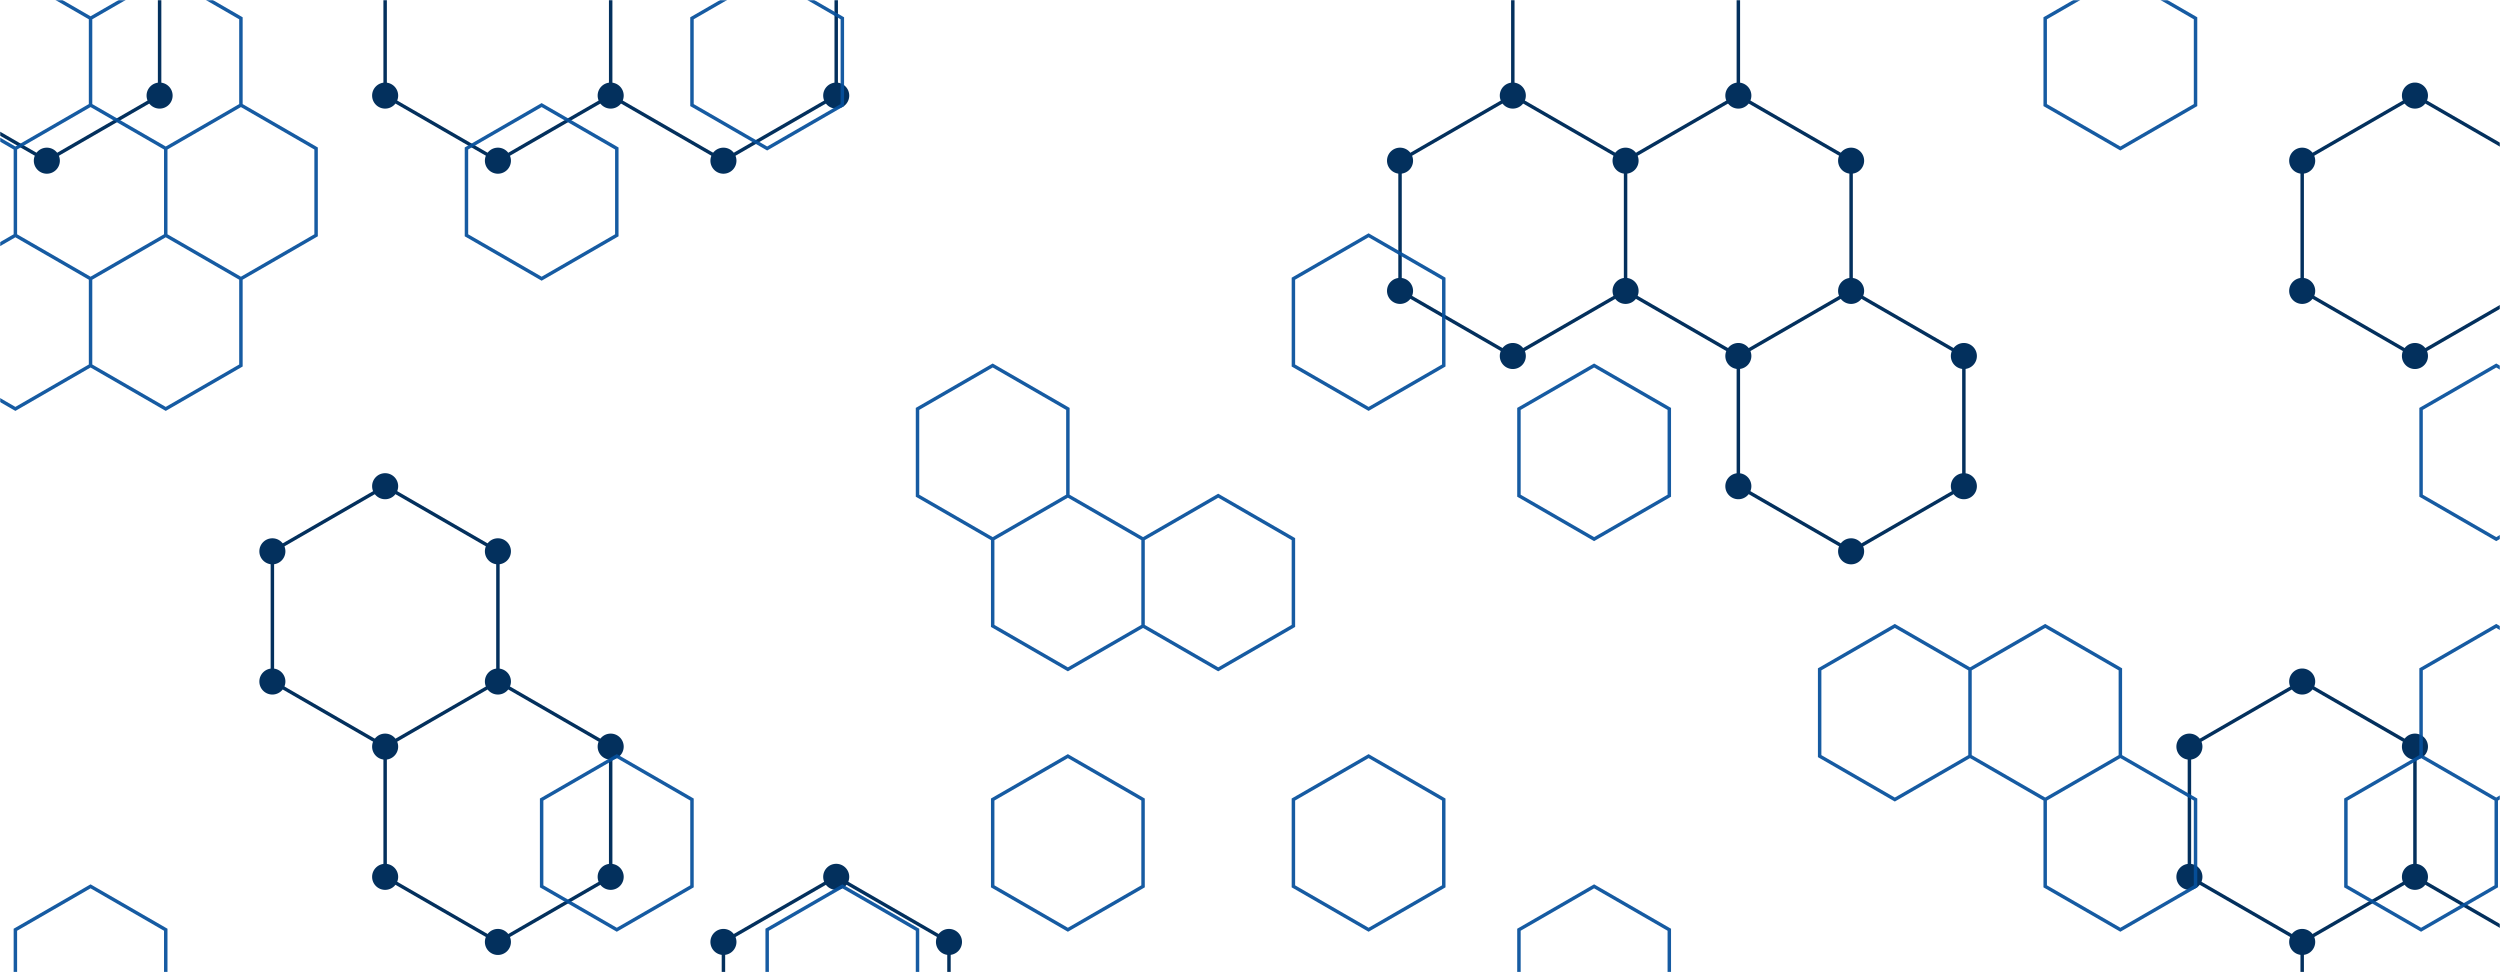 <svg xmlns="http://www.w3.org/2000/svg" version="1.1" xmlns:xlink="http://www.w3.org/1999/xlink" xmlns:svgjs="http://svgjs.com/svgjs" width="1440" height="560" preserveAspectRatio="none" viewBox="0 0 1440 560"><g mask="url(&quot;#SvgjsMask1001&quot;)" fill="none"><path d="M26.98 -57.44L91.93 -19.94L91.93 55.06L26.98 92.56L-37.97 55.06L-37.97 -19.94zM221.84 280.06L286.8 317.56L286.8 392.56L221.84 430.06L156.89 392.56L156.89 317.56zM286.8 -57.44L351.75 -19.94L351.75 55.06L286.8 92.56L221.84 55.06L221.84 -19.94zM286.8 392.56L351.75 430.06L351.75 505.06L286.8 542.56L221.84 505.06L221.84 430.06zM416.7 -57.44L481.66 -19.94L481.66 55.06L416.7 92.56L351.75 55.06L351.75 -19.94zM481.66 505.06L546.61 542.56L546.61 617.56L481.66 655.06L416.7 617.56L416.7 542.56zM871.38 55.06L936.33 92.56L936.33 167.56L871.38 205.06L806.42 167.56L806.42 92.56zM936.33 -57.44L1001.29 -19.94L1001.29 55.06L936.33 92.56L871.38 55.06L871.38 -19.94zM1001.29 55.06L1066.24 92.56L1066.24 167.56L1001.29 205.06L936.33 167.56L936.33 92.56zM1066.24 167.56L1131.19 205.06L1131.19 280.06L1066.24 317.56L1001.29 280.06L1001.29 205.06zM1391.01 55.06L1455.96 92.56L1455.96 167.56L1391.01 205.06L1326.06 167.56L1326.06 92.56zM1326.06 392.56L1391.01 430.06L1391.01 505.06L1326.06 542.56L1261.1 505.06L1261.1 430.06zM1391.01 505.06L1455.96 542.56L1455.96 617.56L1391.01 655.06L1326.06 617.56L1326.06 542.56zM1520.92 505.06L1585.87 542.56L1585.87 617.56L1520.92 655.06L1455.96 617.56L1455.96 542.56z" stroke="#03305d" stroke-width="2"></path><path d="M19.48 -57.44 a7.5 7.5 0 1 0 15 0 a7.5 7.5 0 1 0 -15 0zM84.43 -19.94 a7.5 7.5 0 1 0 15 0 a7.5 7.5 0 1 0 -15 0zM84.43 55.06 a7.5 7.5 0 1 0 15 0 a7.5 7.5 0 1 0 -15 0zM19.48 92.56 a7.5 7.5 0 1 0 15 0 a7.5 7.5 0 1 0 -15 0zM-45.47 55.06 a7.5 7.5 0 1 0 15 0 a7.5 7.5 0 1 0 -15 0zM-45.47 -19.94 a7.5 7.5 0 1 0 15 0 a7.5 7.5 0 1 0 -15 0zM214.34 280.06 a7.5 7.5 0 1 0 15 0 a7.5 7.5 0 1 0 -15 0zM279.3 317.56 a7.5 7.5 0 1 0 15 0 a7.5 7.5 0 1 0 -15 0zM279.3 392.56 a7.5 7.5 0 1 0 15 0 a7.5 7.5 0 1 0 -15 0zM214.34 430.06 a7.5 7.5 0 1 0 15 0 a7.5 7.5 0 1 0 -15 0zM149.39 392.56 a7.5 7.5 0 1 0 15 0 a7.5 7.5 0 1 0 -15 0zM149.39 317.56 a7.5 7.5 0 1 0 15 0 a7.5 7.5 0 1 0 -15 0zM279.3 -57.44 a7.5 7.5 0 1 0 15 0 a7.5 7.5 0 1 0 -15 0zM344.25 -19.94 a7.5 7.5 0 1 0 15 0 a7.5 7.5 0 1 0 -15 0zM344.25 55.06 a7.5 7.5 0 1 0 15 0 a7.5 7.5 0 1 0 -15 0zM279.3 92.56 a7.5 7.5 0 1 0 15 0 a7.5 7.5 0 1 0 -15 0zM214.34 55.06 a7.5 7.5 0 1 0 15 0 a7.5 7.5 0 1 0 -15 0zM214.34 -19.94 a7.5 7.5 0 1 0 15 0 a7.5 7.5 0 1 0 -15 0zM344.25 430.06 a7.5 7.5 0 1 0 15 0 a7.5 7.5 0 1 0 -15 0zM344.25 505.06 a7.5 7.5 0 1 0 15 0 a7.5 7.5 0 1 0 -15 0zM279.3 542.56 a7.5 7.5 0 1 0 15 0 a7.5 7.5 0 1 0 -15 0zM214.34 505.06 a7.5 7.5 0 1 0 15 0 a7.5 7.5 0 1 0 -15 0zM409.2 -57.44 a7.5 7.5 0 1 0 15 0 a7.5 7.5 0 1 0 -15 0zM474.16 -19.94 a7.5 7.5 0 1 0 15 0 a7.5 7.5 0 1 0 -15 0zM474.16 55.06 a7.5 7.5 0 1 0 15 0 a7.5 7.5 0 1 0 -15 0zM409.2 92.56 a7.5 7.5 0 1 0 15 0 a7.5 7.5 0 1 0 -15 0zM474.16 505.06 a7.5 7.5 0 1 0 15 0 a7.5 7.5 0 1 0 -15 0zM539.11 542.56 a7.5 7.5 0 1 0 15 0 a7.5 7.5 0 1 0 -15 0zM539.11 617.56 a7.5 7.5 0 1 0 15 0 a7.5 7.5 0 1 0 -15 0zM474.16 655.06 a7.5 7.5 0 1 0 15 0 a7.5 7.5 0 1 0 -15 0zM409.2 617.56 a7.5 7.5 0 1 0 15 0 a7.5 7.5 0 1 0 -15 0zM409.2 542.56 a7.5 7.5 0 1 0 15 0 a7.5 7.5 0 1 0 -15 0zM863.88 55.06 a7.5 7.5 0 1 0 15 0 a7.5 7.5 0 1 0 -15 0zM928.83 92.56 a7.5 7.5 0 1 0 15 0 a7.5 7.5 0 1 0 -15 0zM928.83 167.56 a7.5 7.5 0 1 0 15 0 a7.5 7.5 0 1 0 -15 0zM863.88 205.06 a7.5 7.5 0 1 0 15 0 a7.5 7.5 0 1 0 -15 0zM798.92 167.56 a7.5 7.5 0 1 0 15 0 a7.5 7.5 0 1 0 -15 0zM798.92 92.56 a7.5 7.5 0 1 0 15 0 a7.5 7.5 0 1 0 -15 0zM928.83 -57.44 a7.5 7.5 0 1 0 15 0 a7.5 7.5 0 1 0 -15 0zM993.79 -19.94 a7.5 7.5 0 1 0 15 0 a7.5 7.5 0 1 0 -15 0zM993.79 55.06 a7.5 7.5 0 1 0 15 0 a7.5 7.5 0 1 0 -15 0zM863.88 -19.94 a7.5 7.5 0 1 0 15 0 a7.5 7.5 0 1 0 -15 0zM1058.74 92.56 a7.5 7.5 0 1 0 15 0 a7.5 7.5 0 1 0 -15 0zM1058.74 167.56 a7.5 7.5 0 1 0 15 0 a7.5 7.5 0 1 0 -15 0zM993.79 205.06 a7.5 7.5 0 1 0 15 0 a7.5 7.5 0 1 0 -15 0zM1123.69 205.06 a7.5 7.5 0 1 0 15 0 a7.5 7.5 0 1 0 -15 0zM1123.69 280.06 a7.5 7.5 0 1 0 15 0 a7.5 7.5 0 1 0 -15 0zM1058.74 317.56 a7.5 7.5 0 1 0 15 0 a7.5 7.5 0 1 0 -15 0zM993.79 280.06 a7.5 7.5 0 1 0 15 0 a7.5 7.5 0 1 0 -15 0zM1383.51 55.06 a7.5 7.5 0 1 0 15 0 a7.5 7.5 0 1 0 -15 0zM1448.46 92.56 a7.5 7.5 0 1 0 15 0 a7.5 7.5 0 1 0 -15 0zM1448.46 167.56 a7.5 7.5 0 1 0 15 0 a7.5 7.5 0 1 0 -15 0zM1383.51 205.06 a7.5 7.5 0 1 0 15 0 a7.5 7.5 0 1 0 -15 0zM1318.56 167.56 a7.5 7.5 0 1 0 15 0 a7.5 7.5 0 1 0 -15 0zM1318.56 92.56 a7.5 7.5 0 1 0 15 0 a7.5 7.5 0 1 0 -15 0zM1318.56 392.56 a7.5 7.5 0 1 0 15 0 a7.5 7.5 0 1 0 -15 0zM1383.51 430.06 a7.5 7.5 0 1 0 15 0 a7.5 7.5 0 1 0 -15 0zM1383.51 505.06 a7.5 7.5 0 1 0 15 0 a7.5 7.5 0 1 0 -15 0zM1318.56 542.56 a7.5 7.5 0 1 0 15 0 a7.5 7.5 0 1 0 -15 0zM1253.6 505.06 a7.5 7.5 0 1 0 15 0 a7.5 7.5 0 1 0 -15 0zM1253.6 430.06 a7.5 7.5 0 1 0 15 0 a7.5 7.5 0 1 0 -15 0zM1448.46 542.56 a7.5 7.5 0 1 0 15 0 a7.5 7.5 0 1 0 -15 0zM1448.46 617.56 a7.5 7.5 0 1 0 15 0 a7.5 7.5 0 1 0 -15 0zM1383.51 655.06 a7.5 7.5 0 1 0 15 0 a7.5 7.5 0 1 0 -15 0zM1318.56 617.56 a7.5 7.5 0 1 0 15 0 a7.5 7.5 0 1 0 -15 0zM1513.42 505.06 a7.5 7.5 0 1 0 15 0 a7.5 7.5 0 1 0 -15 0zM1578.37 542.56 a7.5 7.5 0 1 0 15 0 a7.5 7.5 0 1 0 -15 0zM1578.37 617.56 a7.5 7.5 0 1 0 15 0 a7.5 7.5 0 1 0 -15 0zM1513.42 655.06 a7.5 7.5 0 1 0 15 0 a7.5 7.5 0 1 0 -15 0z" fill="#03305d"></path><path d="M8.86 -14.47L52.16 10.53L52.16 60.53L8.86 85.53L-34.44 60.53L-34.44 10.53zM52.16 60.53L95.47 85.53L95.47 135.53L52.16 160.53L8.86 135.53L8.86 85.53zM8.86 135.53L52.16 160.53L52.16 210.53L8.86 235.53L-34.44 210.53L-34.44 160.53zM52.16 510.53L95.47 535.53L95.47 585.53L52.16 610.53L8.86 585.53L8.86 535.53zM95.47 -14.47L138.77 10.53L138.77 60.53L95.47 85.53L52.16 60.53L52.16 10.53zM138.77 60.53L182.07 85.53L182.07 135.53L138.77 160.53L95.47 135.53L95.47 85.53zM95.47 135.53L138.77 160.53L138.77 210.53L95.47 235.53L52.16 210.53L52.16 160.53zM311.98 60.53L355.28 85.53L355.28 135.53L311.98 160.53L268.68 135.53L268.68 85.53zM355.28 435.53L398.58 460.53L398.58 510.53L355.28 535.53L311.98 510.53L311.98 460.53zM441.89 -14.47L485.19 10.53L485.19 60.53L441.89 85.53L398.58 60.53L398.58 10.53zM485.19 510.53L528.49 535.53L528.49 585.53L485.19 610.53L441.89 585.53L441.89 535.53zM571.79 210.53L615.1 235.53L615.1 285.53L571.79 310.53L528.49 285.53L528.49 235.53zM615.1 285.53L658.4 310.53L658.4 360.53L615.1 385.53L571.79 360.53L571.79 310.53zM615.1 435.53L658.4 460.53L658.4 510.53L615.1 535.53L571.79 510.53L571.79 460.53zM701.7 285.53L745 310.53L745 360.53L701.7 385.53L658.4 360.53L658.4 310.53zM788.31 135.53L831.61 160.53L831.61 210.53L788.31 235.53L745 210.53L745 160.53zM788.31 435.53L831.61 460.53L831.61 510.53L788.31 535.53L745 510.53L745 460.53zM918.21 210.53L961.52 235.53L961.52 285.53L918.21 310.53L874.91 285.53L874.91 235.53zM918.21 510.53L961.52 535.53L961.52 585.53L918.21 610.53L874.91 585.53L874.91 535.53zM1091.42 360.53L1134.72 385.53L1134.72 435.53L1091.42 460.53L1048.12 435.53L1048.12 385.53zM1178.03 360.53L1221.33 385.53L1221.33 435.53L1178.03 460.53L1134.72 435.53L1134.72 385.53zM1221.33 -14.47L1264.63 10.53L1264.63 60.53L1221.33 85.53L1178.03 60.53L1178.03 10.53zM1221.33 435.53L1264.63 460.53L1264.63 510.53L1221.33 535.53L1178.03 510.53L1178.03 460.53zM1437.84 210.53L1481.14 235.53L1481.14 285.53L1437.84 310.53L1394.54 285.53L1394.54 235.53zM1437.84 360.53L1481.14 385.53L1481.14 435.53L1437.84 460.53L1394.54 435.53L1394.54 385.53zM1394.54 435.53L1437.84 460.53L1437.84 510.53L1394.54 535.53L1351.24 510.53L1351.24 460.53z" stroke="rgba(6, 80, 156, 0.93)" stroke-width="2"></path></g><defs><mask id="SvgjsMask1001"><rect width="1440" height="560" fill="#ffffff"></rect></mask></defs></svg>
